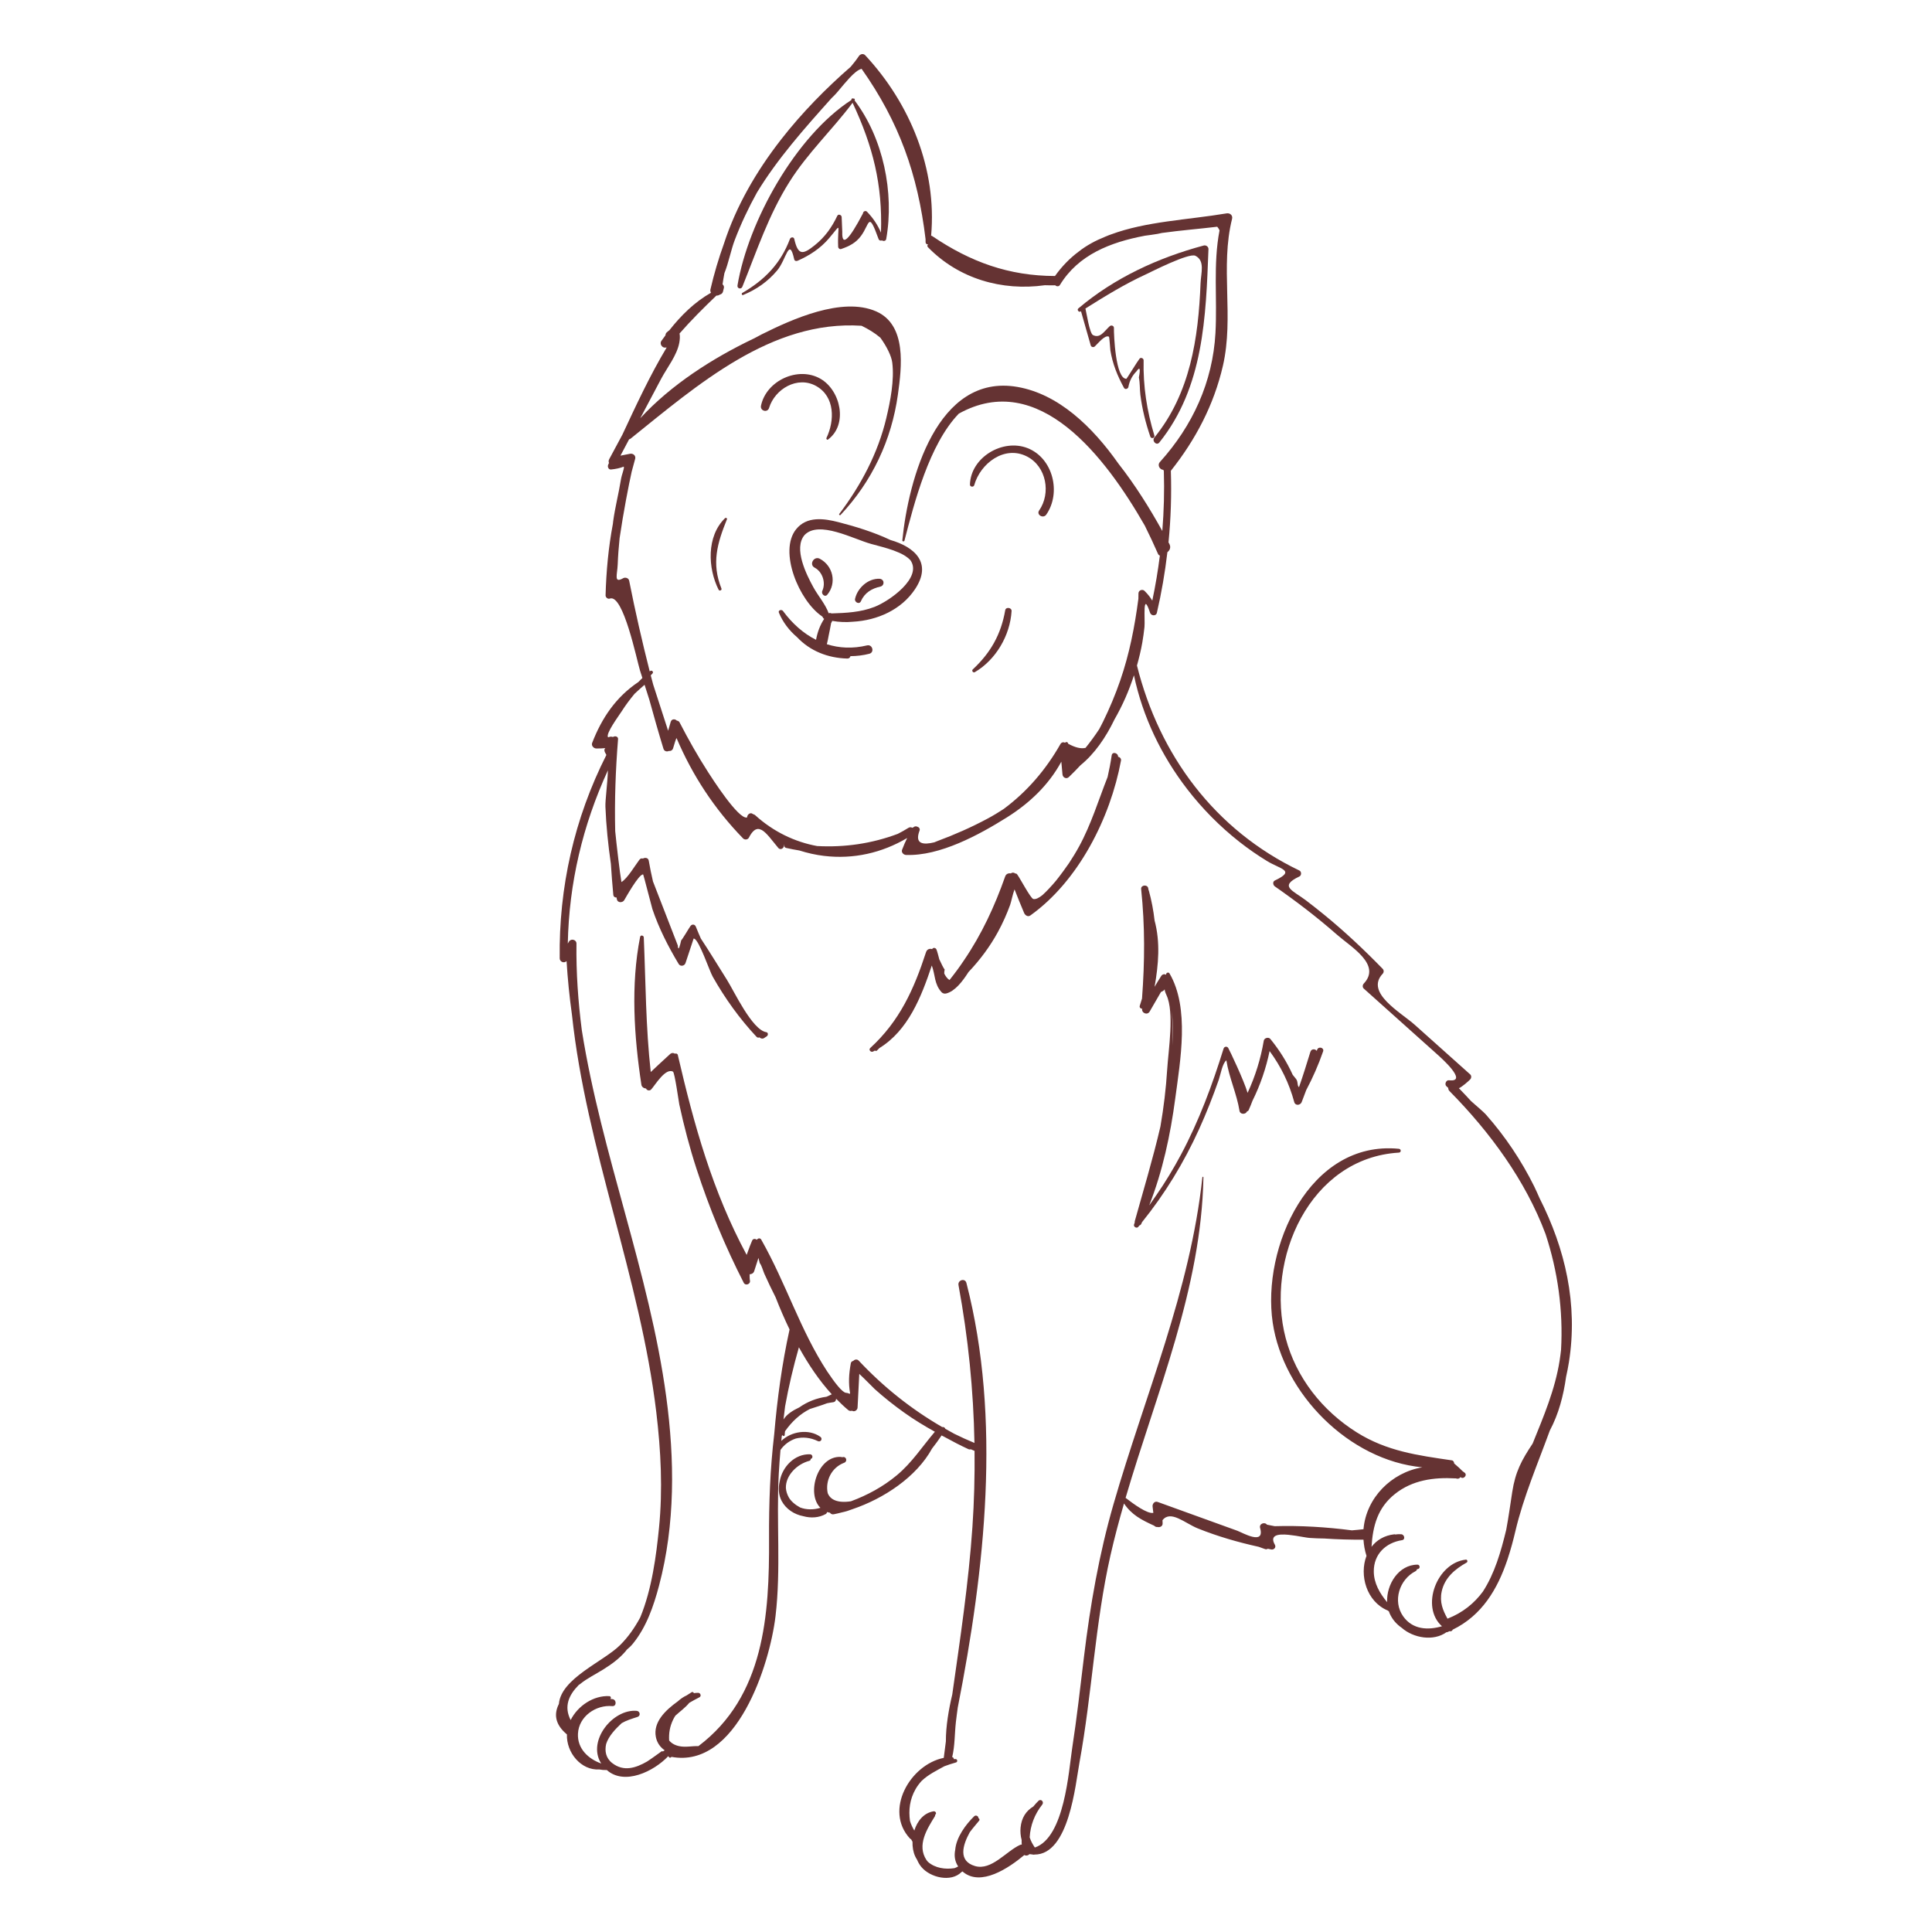 <?xml version="1.0" encoding="utf-8"?>
<!-- Generator: Adobe Illustrator 16.0.3, SVG Export Plug-In . SVG Version: 6.00 Build 0)  -->
<!DOCTYPE svg PUBLIC "-//W3C//DTD SVG 1.1//EN" "http://www.w3.org/Graphics/SVG/1.1/DTD/svg11.dtd">
<svg version="1.1" id="Capa_1" xmlns="http://www.w3.org/2000/svg" xmlns:xlink="http://www.w3.org/1999/xlink" x="0px" y="0px"
	 width="566.93px" height="566.93px" viewBox="0 0 566.93 566.93" enable-background="new 0 0 566.93 566.93" xml:space="preserve">
<g>
	<path fill="#653333" d="M261.302,158.463c-4.869-2.311-10.318-3.975-15.206-5.23c-4.3-1.106-9.355-1.833-12.49,2.08
		c-5.194,6.48,0.866,20.99,7.617,25.553c0.069,0.078,0.133,0.145,0.202,0.222c0.057,0.213,0.189,0.398,0.424,0.509
		c-1.223,1.855-1.984,3.95-2.387,6.15c-3.72-1.866-7-4.782-9.703-8.463c-0.396-0.54-1.505-0.24-1.196,0.504
		c1.188,2.851,3.058,5.255,5.338,7.196c3.788,4.029,9.011,6.112,14.738,6.263c0.527,0.014,0.824-0.313,0.918-0.703
		c1.879-0.013,3.748-0.237,5.545-0.703c1.585-0.411,0.916-2.831-0.676-2.45c-4.213,1.006-8.172,0.801-11.792-0.35
		c0.243-0.873,0.377-1.791,0.559-2.664c0.244-1.169,0.486-2.338,0.687-3.516c0.112-0.223,0.227-0.446,0.343-0.669
		c1.969,0.362,4.028,0.444,6.102,0.247c7.116-0.396,14.177-3.502,18.206-9.583C273.69,165.071,268.244,160.458,261.302,158.463z
		 M256.585,178.1c-4.121,1.588-8.287,1.765-12.582,1.903c-0.258-0.136-0.552-0.179-0.828-0.049
		c-1.023-2.774-3.085-5.044-4.529-7.686c-1.929-3.526-5.918-11.366-2.543-15.283c4.18-4.355,14.322,1.19,19.501,2.619
		c2.028,0.559,4.413,1.135,6.572,1.91c0.574,0.24,1.15,0.472,1.729,0.698c1.306,0.591,2.431,1.294,3.233,2.152
		C270.786,169.481,261,176.398,256.585,178.1z"/>
	<path fill="#653333" d="M240.568,163.963c-1.718-0.909-3.248,1.705-1.524,2.607c2.308,1.206,3.364,4.423,2.258,6.813
		c-0.407,0.88,0.734,2.005,1.462,1.128C245.578,171.123,244.494,166.04,240.568,163.963z"/>
	<path fill="#653333" d="M259.223,170.684c-0.134-0.506-0.607-0.829-1.114-0.849c-3.409-0.137-6.503,2.726-7.203,5.904
		c-0.212,0.969,1.252,1.731,1.701,0.718c1.138-2.57,3.187-3.757,5.808-4.352c0.369-0.083,0.731-0.433,0.808-0.808
		C259.268,171.08,259.281,170.901,259.223,170.684z"/>
	<path fill="#653333" d="M250.742,29.431c0.02-0.027,0.042-0.054,0.063-0.082c0.176-0.241-0.164-0.548-0.401-0.4
		c-0.006,0.003-0.013,0.008-0.019,0.013c-0.25-0.274-0.617,0.057-0.545,0.373c-16.351,10.569-30.278,35.641-33.428,54.403
		c-0.16,0.949,1.073,1.279,1.431,0.394c4.252-10.547,7.658-20.952,13.764-30.681c5.375-8.565,12.603-15.322,18.578-23.289
		c6.004,12.834,8.795,24.002,8.334,38.094c-0.999-2.293-2.275-4.225-4.1-6.126c-0.432-0.45-1.162-0.091-1.186,0.491
		c-4.204,7.996-6.228,9.805-6.074,5.428c-0.06-1.452-0.119-2.905-0.18-4.356c-0.025-0.634-0.974-1.006-1.287-0.35
		c-1.629,3.428-3.624,6.22-6.619,8.627c-3.506,2.816-4.895,3.019-5.999-1.843c-0.157-0.689-1.063-0.564-1.275,0
		c-2.722,7.223-7.407,12.012-13.988,15.844c-0.308,0.179-0.099,0.74,0.25,0.595c3.947-1.636,7.193-3.894,9.972-7.177
		c2.759-3.259,3.5-10.092,5.028-3.269c0.104,0.462,0.612,0.563,0.984,0.399c3.565-1.576,6.669-3.602,9.221-6.587
		c4-4.68,2.415-4.196,2.686,2.476c0.017,0.422,0.431,0.82,0.875,0.666c2.371-0.818,4.315-1.78,5.85-3.875
		c2.617-3.569,2.082-7.455,5.133,0.943c0.168,0.461,0.648,0.547,0.995,0.396c0.427,0.291,1.14,0.211,1.249-0.403
		C262.464,56.525,259.183,40.523,250.742,29.431z"/>
	<path fill="#653333" d="M353.217,72.046c-13.338,3.57-26.207,9.487-36.79,18.461c-0.491,0.417,0.146,1.229,0.687,0.889
		c0.031-0.02,0.064-0.041,0.097-0.061c0.948,3.33,1.897,6.663,2.847,9.993c0.154,0.542,0.813,0.686,1.213,0.32
		c0.941-0.858,2.945-3.479,4.134-2.85c0.166,0.087,0.343,3.513,0.426,4.021c0.652,3.978,2.067,7.454,3.985,10.98
		c0.313,0.574,1.086,0.365,1.287-0.168c0.332-1.853,1.127-3.406,2.386-4.661c0.984-1.434,1.22-0.838,0.704,1.784
		c0.336,1.57,0.24,3.528,0.438,5.093c0.529,4.209,1.549,8.271,2.917,12.28c0.255,0.746,1.427,0.439,1.192-0.329
		c-2.209-7.256-3.324-14.464-3.156-22.065c0.012-0.567-0.797-0.968-1.188-0.493c-0.53,0.641-3.771,5.915-3.856,5.917
		c-3.21,0.058-3.693-12.811-3.671-14.931c0.007-0.647-0.778-0.916-1.229-0.508c-1.661,1.511-2.798,3.669-4.923,2.604
		c-0.999-0.5-1.92-6.681-2.209-7.795c5.782-3.622,11.553-7.185,17.775-10.035c1.275-0.584,12.584-6.389,14.491-5.439
		c2.894,1.442,1.636,5.088,1.522,8.001c-0.635,16.193-3.025,32.383-13.553,45.335c-0.83,1.02,0.627,2.484,1.454,1.455
		c13.03-16.23,13.657-36.821,14.419-56.733C354.643,72.385,353.888,71.866,353.217,72.046z"/>
	<path fill="#653333" d="M240.773,111.152c-6.563-3.79-15.931,0.529-17.463,7.889c-0.322,1.543,1.905,2.18,2.371,0.655
		c1.698-5.552,8.335-9.51,13.843-6.404c5.53,3.119,5.416,10.184,2.998,15.216c-0.13,0.271,0.164,0.685,0.463,0.463
		C248.905,124.557,246.678,114.561,240.773,111.152z"/>
	<path fill="#653333" d="M301.521,131.495c-7.29-2.855-16.66,2.697-16.898,10.684c-0.021,0.732,1.071,0.866,1.266,0.171
		c1.77-6.328,8.847-11.803,15.482-8.393c5.715,2.938,7.072,10.775,3.561,15.832c-0.891,1.282,1.207,2.493,2.09,1.222
		C311.463,144.617,309.029,134.435,301.521,131.495z"/>
	<path fill="#653333" d="M328.094,222.074c0.05-1.147-1.703-1.617-1.877-0.415c-0.309,2.14-0.725,4.253-1.201,6.349
		c-2.695,6.819-4.805,13.861-8.363,20.379c-0.919,1.683-1.924,3.319-2.98,4.92c-0.883,1.263-2.256,3.203-3.761,5.083
		c-0.69,0.823-1.394,1.637-2.142,2.413c-0.437,0.451-1.103,1.174-1.877,1.858c-1.023,0.825-1.959,1.301-2.676,1.144
		c-0.798-0.175-3.964-6.23-4.754-7.242c-0.148-0.19-0.369-0.261-0.592-0.245c-0.346-0.352-0.906-0.308-1.267-0.018
		c-0.638-0.13-1.37,0.108-1.647,0.896c-3.051,8.681-6.872,16.931-12.053,24.551c-1.335,2.011-2.769,3.95-4.282,5.833
		c-0.61-0.368-1.113-1.042-1.537-1.884c-0.013-0.374,0.016-0.766,0.117-1.192c-0.373-0.434-0.972-1.732-1.567-2.983
		c-0.309-1.15-0.568-2.201-0.828-2.874c-0.219-0.571-0.996-0.674-1.283-0.135c-0.704-0.239-1.504,0.019-1.787,0.888
		c-3.571,10.96-7.752,20.215-16.359,28.119c-0.587,0.539,0.158,1.374,0.812,1.053c0.196-0.097,0.373-0.211,0.563-0.311
		c0.132,0.146,0.361,0.207,0.554,0.031c0.271-0.245,0.506-0.516,0.771-0.765c8.387-5.15,12.264-14.951,15.325-24.131
		c0.012-0.017,0.024-0.036,0.037-0.053c1.048,2.874,0.672,5.415,2.863,7.823c0.337,0.37,0.896,0.484,1.367,0.361
		c2.531-0.657,4.732-3.465,6.521-6.277c3.367-3.55,6.301-7.463,8.677-11.832c1.378-2.533,2.567-5.189,3.552-7.901
		c0.291-0.802,0.751-3.131,1.286-4.538c0.896,2.319,1.841,4.618,2.81,6.918c0.279,0.664,1.098,1.265,1.827,0.742
		c14.13-10.088,23.47-28.592,26.609-45.467C329.055,222.609,328.574,222.119,328.094,222.074z"/>
	<path fill="#653333" d="M451.764,351.578c-0.508-1.135-0.994-2.279-1.545-3.394c-3.766-7.624-8.561-14.772-14.199-21.139
		c-0.598-0.673-2.498-2.312-4.334-3.92c-1.178-1.29-2.375-2.555-3.588-3.798c0.877-0.338,2.879-2.107,3.32-2.581
		c0.365-0.394,0.43-1.083,0-1.468c-5.416-4.844-10.832-9.688-16.246-14.534c-4.094-3.66-14.685-9.442-9.438-15.004
		c0.383-0.405,0.396-1.042,0-1.45c-5.423-5.565-11.064-10.882-17.084-15.8c-1.785-1.457-3.595-2.886-5.427-4.282
		c-3.845-2.926-8.05-4.108-1.931-7.013c0.664-0.315,0.66-1.433,0-1.749c-24.816-11.886-41.076-33.823-47.662-60.151
		c0.631-2.237,1.178-4.496,1.576-6.785c0.26-1.489,0.461-2.985,0.627-4.488c0.228-2.083-0.656-11.114,1.649-4.202
		c0.307,0.917,1.752,1.049,1.995,0c1.371-5.912,2.384-11.836,3.082-17.789c0.693-0.51,1.108-1.414,0.593-2.388
		c-0.086-0.162-0.178-0.328-0.265-0.491c0.687-6.945,0.914-13.935,0.688-21c7.274-9.143,12.645-19.377,15.28-30.823
		c3.298-14.325-0.848-28.99,2.688-43.124c0.256-1.026-0.632-1.752-1.593-1.592c-11.377,1.911-23.613,2.325-34.016,6.206
		c-0.16,0.056-0.32,0.112-0.479,0.17c-0.383,0.148-0.759,0.309-1.137,0.466c-2.858,1.148-5.508,2.57-7.804,4.388
		c-2.563,1.912-4.886,4.274-6.935,7.147c-13.541-0.023-24.816-4.125-35.981-11.685c-0.12-0.082-0.245-0.12-0.367-0.148
		c1.735-19.509-6.126-38.754-19.346-52.945c-0.544-0.585-1.441-0.366-1.846,0.237c-0.743,1.108-1.563,2.143-2.413,3.153
		c-7.283,6.334-14.252,13.435-20.324,21.201c-0.083,0.106-0.165,0.213-0.248,0.32c-7.154,9.209-13.018,19.342-16.579,30.257
		c-1.596,4.426-2.937,8.954-4.011,13.573c-0.073,0.314,0.012,0.652,0.162,0.954c-4.805,2.728-8.79,6.659-12.204,10.999
		c-0.222,0.152-0.465,0.349-0.788,0.642c-0.208,0.189-0.359,0.536-0.36,0.851c-0.413,0.555-0.824,1.11-1.22,1.672
		c-0.544,0.775,0.177,1.997,1.108,1.93c0.17-0.013,0.316-0.023,0.466-0.033c-4.89,8.152-8.949,16.905-12.996,25.583
		c-1.304,2.402-2.603,4.806-3.878,7.216c-0.202,0.382-0.191,0.766-0.047,1.084c-0.076,0.157-0.15,0.317-0.227,0.475
		c-0.284,0.585,0.043,1.518,0.827,1.44c1.437-0.142,2.586-0.395,3.745-0.847c0.163,0.738-0.581,2.125-0.865,3.895
		c-0.653,4.066-1.702,8.048-2.258,12.145c-0.035,0.261-0.055,0.522-0.089,0.784c-1.297,6.877-1.947,13.876-2.141,20.949
		c-0.016,0.602,0.652,1.178,1.253,0.955c3.944-1.463,7.919,18.117,8.846,21.088c0.23,0.739,0.473,1.473,0.705,2.21
		c-0.412,0.386-0.796,0.793-1.19,1.192c-6.512,4.362-10.696,10.469-13.559,17.881c-0.307,0.792,0.47,1.616,1.232,1.62
		c4.82,0.015,1.23-0.781,2.806,1.614c0.054,0.08,0.093,0.191,0.139,0.291c-9.414,18.605-13.97,38.834-13.692,59.676
		c0.015,1.067,1.328,1.514,2.013,0.81c0.326,5.284,0.852,10.528,1.58,15.731c4.208,39.534,20.03,77.064,24.754,116.675
		c1.346,11.279,1.918,22.612,0.788,33.941c-0.783,7.831-2.044,17.886-5.509,26.252c-1.623,3.011-3.546,5.774-5.915,8.119
		c-4.926,4.878-17.308,9.734-17.952,17.253c-1.461,2.907-1.224,5.956,2.359,8.948c-0.191,5.303,4.111,10.614,9.524,10.284
		c0.708,0.142,1.436,0.2,2.176,0.167c5.15,4.586,13.755,0.454,18.04-4.072c0.079,0.104,0.143,0.218,0.229,0.317
		c0.222,0.258,0.555,0.127,0.698-0.114c0.003,0,0.004,0.002,0.007,0.004c19.112,3.546,28.841-27.03,30.539-41.313
		c1.634-13.758,0.197-27.96,0.956-41.81c0.128-2.317,0.301-4.626,0.495-6.933c1.077-1.575,2.699-2.751,4.489-3.349
		c2.057-0.521,4.29-0.31,6.48,0.752c0.853,0.413,1.503-0.717,0.738-1.262c-3.4-2.419-8.526-1.633-11.465,1.209
		c0.052-0.505,0.104-1.009,0.157-1.514c0.012-0.015,0.033-0.015,0.044-0.032c0.044-0.071,0.095-0.133,0.14-0.205
		c0.009,0.025,0.015,0.051,0.024,0.079c0.123,0.331,0.637,0.298,0.64-0.087c0.003-0.394,0.048-0.751,0.099-1.102
		c2.008-2.844,4.402-5.049,7.282-6.511c1.673-0.56,3.423-1.059,5.036-1.683c0.59-0.116,1.179-0.23,1.801-0.3
		c0.571-0.063,0.859-0.533,0.851-0.976c0.013-0.008,0.027-0.015,0.04-0.021c1.129,1.15,2.287,2.265,3.507,3.285
		c0.371,0.312,0.788,0.332,1.136,0.199c0.648,0.459,1.583-0.134,1.623-0.905l0.504-9.897c1.288,1.172,4.31,4.263,4.562,4.487
		c2.729,2.446,5.606,4.726,8.589,6.854c2.909,2.078,5.936,3.92,9.029,5.637c-3.705,4.35-6.717,9.077-11.198,12.794
		c-4.033,3.348-8.585,5.811-13.433,7.609c-4.039,0.613-6.126-0.547-6.821-2.423c-0.737-3.586,1.109-7.484,4.853-8.885
		c1.023-0.382,0.637-1.904-0.457-1.657c-0.062,0.015-0.119,0.04-0.181,0.055c-0.08-0.042-0.156-0.093-0.264-0.102
		c-6.849-0.509-10.348,10.729-6.084,14.928c-1.946,0.604-4.107,0.611-5.965-0.102c-1.438-0.778-2.698-1.858-3.312-2.956
		c-0.518-0.926-0.786-1.85-0.857-2.751c-0.104-3.729,3.309-7.053,6.894-7.981c0.305-0.078,0.41-0.319,0.372-0.55
		c0.01-0.002,0.02-0.006,0.029-0.008c0.773-0.195,0.58-1.326-0.184-1.355c-4.516-0.174-8.192,3.666-8.926,7.947
		c-0.467,1.96-0.348,4.021,0.581,5.758c1.293,2.414,3.738,3.965,6.343,4.455c2.188,0.613,4.555,0.492,6.589-0.635
		c0.193-0.105,0.338-0.342,0.37-0.575c0.261,0.087,0.565,0.123,0.855,0.178c0.215,0.341,0.609,0.571,1.123,0.47
		c0.798-0.156,1.611-0.347,2.432-0.563c1.004-0.207,2.043-0.526,3.097-0.943c9.117-3.087,18.711-9.386,23.313-17.775
		c0.984-1.236,1.91-2.528,2.803-3.852c0.311,0.16,0.617,0.325,0.929,0.483c2.253,1.243,4.545,2.437,6.913,3.531
		c0.271,0.127,0.528,0.123,0.764,0.06c0.355,0.152,0.709,0.311,1.066,0.461c0.074,7.415-0.111,14.857-0.627,22.361
		c-1.134,16.483-3.592,32.783-5.911,49.11c-1.036,4.387-1.888,9.267-1.876,13.764c-0.21,1.616-0.422,3.229-0.621,4.845
		c-9.907,1.998-17.551,15.407-9.941,23.639c0.111,0.12,0.235,0.202,0.366,0.258c0.136,0.238,0.25,0.486,0.403,0.719
		c-0.038,1.533,0.209,3.027,0.776,4.256c0.164,0.355,0.358,0.695,0.567,1.025c0.316,0.755,0.724,1.47,1.252,2.11
		c2.594,3.138,8.721,4.599,11.779,1.499c0.104-0.062,0.211-0.11,0.313-0.178c0.054,0.047,0.09,0.096,0.145,0.142
		c5.228,4.35,13.368-1.093,17.988-4.964c0.459,0.291,1.118,0.171,1.504-0.265c0.305,0.06,0.598,0.091,0.889,0.114
		c0.197,0.074,0.405,0.076,0.604,0.019c10.108,0.038,11.998-20.568,13.178-27.002c3.694-20.163,4.563-40.75,9.094-60.786
		c1.157-5.112,2.516-10.183,3.971-15.231c2.291,3.368,5.1,4.798,8.832,6.508c0.071,0.055,0.141,0.114,0.212,0.169
		c0.241,0.192,0.503,0.248,0.745,0.214c0.727,0.192,1.582-0.18,1.547-1.06c-0.016-0.357-0.027-0.657-0.037-0.928
		c2.409-3.076,6.578,0.895,10.383,2.421c5.799,2.328,11.768,4.049,17.852,5.39l1.876,0.674c0.292,0.104,0.567,0.032,0.81-0.104
		c0.336,0.068,0.668,0.15,1.004,0.214c0.785,0.15,1.488-0.63,1.061-1.381c-1.635-2.869,0.918-3.214,3.947-2.931
		c0.697,0.1,1.406,0.182,2.109,0.271c1.698,0.265,3.283,0.59,4.113,0.649c1.434,0.105,2.867,0.152,4.296,0.167
		c3.913,0.265,7.798,0.377,11.525,0.341c0.104,1.556,0.374,3.142,0.886,4.757c-2.17,5.669,0.014,13.424,6.201,16.019
		c0.007,0.004,0.012,0,0.02,0.002c0.121,0.1,0.245,0.194,0.367,0.29c0.069,0.203,0.134,0.41,0.222,0.606
		c0.804,1.806,2.056,3.168,3.522,4.19c3.479,3.06,9.371,4.007,13.102,1.31c0.115,0.004,0.236-0.009,0.363-0.062
		c0.191-0.08,0.361-0.176,0.549-0.258c0.424,0.142,0.83-0.081,0.957-0.446c8.549-4.159,13.109-11.832,16.018-20.446
		c0.057-0.162,0.109-0.327,0.162-0.49c0.855-2.597,1.574-5.267,2.205-7.95c2.371-10.092,6.549-19.761,10.111-29.546
		c2.6-4.863,4.002-10.268,4.768-15.754c0.311-1.406,0.598-2.816,0.824-4.237C463.113,382.697,459.268,366.368,451.764,351.578z
		 M184.622,170.39c-0.153-0.778-1.13-1.075-1.76-0.717c-2.853,1.619-1.707-1.071-1.599-4.085c0.092-2.575,0.301-5.133,0.558-7.691
		c1.095-7.489,2.708-15.778,3.54-19.475c0.329-1.258,0.659-2.517,1.021-3.774c0.272-0.943-0.614-1.664-1.492-1.493
		c-0.941,0.184-1.882,0.368-2.823,0.551c0.85-1.602,1.697-3.204,2.547-4.807c0.145-0.022,0.285-0.066,0.407-0.165
		c19.64-15.771,41.328-34.865,67.795-33.143c1.96,0.95,3.801,2.056,5.514,3.493c1.86,2.572,3.256,5.379,3.496,7.317
		c0.645,5.214-0.558,11.263-1.743,16.271c-2.442,10.316-7.453,19.739-13.815,28.15c-0.166,0.218,0.193,0.487,0.378,0.292
		c9.245-9.833,14.981-21.958,16.839-35.346c1.106-7.969,2.691-20.425-6.407-24.403c-9.987-4.367-24.738,2.35-33.534,6.732
		c-0.747,0.374-1.473,0.784-2.209,1.174c-0.158,0.076-0.32,0.15-0.478,0.226c-11.863,5.706-23.897,13.379-32.977,23.234
		c2.052-3.87,4.107-7.738,6.151-11.611c1.675-3.171,4.677-6.883,5.323-10.653c0-0.001,0.001-0.002,0.001-0.003
		c0.148-0.871,0.212-1.742,0.059-2.613c3.407-3.898,7.063-7.531,10.804-11.114c0.328,0.023,0.674-0.058,0.952-0.263
		c0.454-0.111,0.859-0.389,0.978-0.878c0.091-0.372,0.182-0.746,0.271-1.118c0.097-0.399-0.096-0.791-0.392-1.04
		c0.171-1.092,0.325-2.196,0.542-3.256c1.243-3.089,1.935-6.854,3.045-9.762c1.831-4.795,4.025-9.439,6.512-13.927
		c6.036-9.941,13.897-18.768,21.914-27.726c0.166-0.157,0.325-0.318,0.493-0.474c0.808-0.755,1.926-2.163,3.139-3.6
		c0.533-0.6,1.064-1.2,1.595-1.803c1.242-1.326,2.495-2.432,3.565-2.698c10.983,15.582,16.474,30.88,18.77,50.006
		c-0.002,0.275,0.009,0.547,0.007,0.822c-0.007,0.51,0.373,0.726,0.748,0.688c-0.244,0.184-0.35,0.526-0.059,0.827
		c8.997,9.258,21.709,12.929,34.309,11.161c1.018,0.021,2.033,0.05,3.049,0.018c0.339,0.362,1.053,0.428,1.365-0.084
		c5.416-8.892,14.824-12.55,24.945-14.461c1.271-0.168,2.525-0.339,3.736-0.542c0.279-0.048,0.706-0.142,1.222-0.265
		c5.54-0.772,11.124-1.209,16.259-1.83c0.295,0.34,0.528,0.691,0.681,1.057c-1.917,9.996-0.632,19.947-1.198,30.133
		c-0.801,14.365-6.688,27.203-16.28,37.831c-0.89,0.984-0.009,2.292,0.991,2.321c0.032,0.13,0.076,0.254,0.143,0.369
		c0.184,5.906,0.019,11.755-0.447,17.572c-3.654-6.592-7.926-13.461-12.857-19.735c-7.748-11.019-17.697-20.455-29.645-22.537
		c-23.615-4.117-32.021,27.22-33.789,45.012c-0.036,0.363,0.537,0.427,0.625,0.084c2.867-10.995,7.216-28.201,15.943-37.256
		c23.444-13.036,43.003,12.664,54.583,32.856c1.4,2.81,2.697,5.599,3.878,8.294c0.116,0.267,0.316,0.417,0.542,0.503
		c-0.557,4.415-1.288,8.816-2.222,13.213c-0.586-0.984-1.298-1.88-2.268-2.852c-0.638-0.638-1.804-0.17-1.793,0.743
		c0.005,0.523-0.015,1.042-0.021,1.564c-1.078,8.209-2.623,16.143-5.328,23.987c-1.425,4.13-3.107,8.149-5.033,12.073
		c-0.361,0.752-0.766,1.481-1.148,2.221c-1.237,1.875-2.57,3.701-4,5.47c-1.32,0.324-3.02-0.079-5.102-1.217
		c-0.05-0.539-0.638-0.62-0.9-0.285c-0.459-0.235-1.039-0.179-1.366,0.398c-4.273,7.514-9.783,13.953-16.663,19.046
		c-1.498,0.978-3.039,1.922-4.67,2.796c-4.716,2.531-9.697,4.734-14.713,6.59c-0.293,0.109-0.623,0.248-0.967,0.393
		c-3.144,0.762-5.858,0.597-4.327-3.43c0.222-0.583-0.173-1.022-0.669-1.168c-0.352-0.163-0.807-0.129-1.104,0.172
		c-0.122,0.05-0.243,0.101-0.365,0.157c-0.314-0.19-0.708-0.239-1.124,0.023c-1.021,0.644-2.065,1.221-3.122,1.76
		c-7.69,2.877-15.568,4.005-23.671,3.575c-6.568-1.207-12.863-4.22-18.203-9.077c-0.163-0.148-0.376-0.23-0.601-0.278
		c-0.038-0.029-0.072-0.06-0.11-0.088c-0.708-0.53-1.574,0.204-1.622,0.93c-0.002,0.045-0.011,0.075-0.014,0.12
		c-2.473,0.776-10.47-11.797-11.435-13.291c-3.051-4.728-5.789-9.608-8.378-14.604c-0.176-0.34-0.478-0.47-0.795-0.512
		c-0.543-0.569-1.546-0.542-1.809,0.37c-0.25,0.866-0.501,1.731-0.753,2.596c-1.479-4.507-2.939-9.019-4.381-13.537
		c-0.237-0.903-0.485-1.803-0.718-2.707c0.169-0.185,0.336-0.371,0.506-0.555c0.439-0.478-0.212-1.094-0.7-0.7
		c-0.037,0.031-0.07,0.063-0.107,0.094C188.417,188.212,186.391,179.339,184.622,170.39z M242.503,409.869
		c-2.835,0.37-5.593,1.457-7.958,3.119c-1.996,0.942-3.718,2.065-4.634,3.546c0.143-1.29,0.317-2.578,0.47-3.867
		c1.045-5.825,2.419-11.594,4.049-17.314c2.783,5.025,5.948,9.744,9.647,13.787C243.602,409.39,243.07,409.63,242.503,409.869z
		 M458.078,396.104c-0.115,1.043-0.25,2.087-0.416,3.138c-1.346,8.555-4.711,16.418-7.918,24.355
		c-3.24,4.887-5.063,8.229-5.992,14.234c-0.555,3.577-1.063,7.343-1.762,11.072c-1.572,6.495-3.404,12.817-6.852,18.142
		c-2.492,3.372-5.813,6.152-10.385,7.945c-1.344-2.438-2.369-4.835-1.701-7.973c0.861-4.037,3.904-6.578,7.326-8.496
		c0.377-0.209,0.236-0.911-0.234-0.86c-8.521,0.943-13.412,13.852-7.01,19.55c-4.105,1.213-8.613,0.995-11.381-2.907
		c-3.178-4.482-1.098-10.843,3.611-13.242c0.264-0.134,0.381-0.339,0.406-0.555c0.117-0.033,0.23-0.076,0.35-0.104
		c0.713-0.169,0.549-1.265-0.172-1.267c-5.514-0.002-9.139,5.796-8.906,11.008c-2.15-2.584-3.895-5.551-3.914-9.01
		c-0.029-5.089,3.525-8.446,8.297-9.187c1.041-0.161,0.693-1.664-0.234-1.733c-0.609-0.047-1.203-0.013-1.779,0.073
		c-0.072-0.025-0.133-0.073-0.225-0.063c-3.006,0.334-5.228,1.729-6.723,3.673c0.38-6.116,1.773-11.462,6.902-15.527
		c5.115-4.058,11.365-4.91,17.705-4.551c0.037,0.003,0.063-0.013,0.1-0.013c0.051,0.018,0.102,0.025,0.152,0.043
		c0.574,0.192,1.014-0.036,1.26-0.417c0.797,0.86,2.262-0.643,1.07-1.378c-0.605-0.375-1.088-1.005-1.631-1.462
		c-0.447-0.374-0.877-0.767-1.311-1.158c-0.014-0.427-0.244-0.846-0.697-0.911c-10.027-1.466-19.08-2.673-27.902-8.217
		c-10.08-6.334-17.791-16.052-20.838-27.639c-6.068-23.082,7.024-52.88,33.217-54.44c0.727-0.044,0.711-1.049,0-1.121
		c-26.252-2.588-40.285,29.02-37.025,51.007c3.089,20.833,22.379,40.438,43.893,42.457c-9.08,1.537-16.453,8.941-17.255,18.164
		c-1.141,0.136-2.274,0.245-3.404,0.336c-7.388-0.966-15.27-1.448-22.649-1.222c-0.756-0.144-1.512-0.279-2.271-0.444
		c-0.656-0.896-2.369-0.296-2.01,0.973c1.49,5.273-5.285,1.317-6.699,0.806c-2.436-0.882-4.871-1.762-7.307-2.643
		c-5.359-1.939-10.717-3.88-16.077-5.814c-0.917-0.332-1.619,0.646-1.458,1.458l0.209,1.753c-1.73,0.379-5.783-2.577-8.141-4.404
		c9.109-31.083,22.215-61.282,22.842-94.067c0.005-0.205-0.29-0.194-0.311,0c-3.555,33.369-16.863,63.972-26.077,95.92
		c-4.254,14.748-6.83,29.62-8.673,44.831c-1.087,8.967-2.089,17.934-3.467,26.865c-0.998,6.474-2.206,26.118-10.945,29.06
		c-0.658-0.965-1.193-1.933-1.512-2.992c0.187-3.47,1.443-6.783,3.685-9.605c0.612-0.77-0.354-1.813-1.104-1.104
		c-0.544,0.516-1.03,1.067-1.486,1.639c-2.215,1.351-3.483,3.363-3.767,6.19c-0.117,1.178-0.016,2.461,0.314,3.673
		c-0.003,0.45-0.005,0.9,0.029,1.354c-0.156-0.016-0.317-0.002-0.486,0.073c-4.064,1.829-8.397,7.627-13.228,6.208
		c-5.013-1.472-3.628-6.106-1.542-9.914c0.881-1.201,1.885-2.326,2.776-3.43c0.201-0.249,0.03-0.664-0.239-0.699
		c0.08-0.571-0.737-1.045-1.222-0.578c-2.475,2.392-5.282,6.189-5.581,9.859c-0.342,1.677-0.156,3.355,0.868,4.883
		c-0.343,0.194-0.696,0.351-1.058,0.492c-2.777,0.436-5.701-0.015-7.773-1.808c-0.159-0.192-0.334-0.355-0.477-0.573
		c-2.877-4.357,0.177-9.115,2.475-12.84c0.085-0.136,0.092-0.273,0.061-0.4c0.032-0.031,0.064-0.063,0.096-0.095
		c0.44-0.432-0.027-1.045-0.558-0.958c-2.876,0.478-4.768,2.854-5.636,5.646c-0.548-0.907-0.98-1.844-1.265-2.806
		c-0.459-3.168-0.096-6.369,1.671-9.422c0.524-0.905,1.13-1.675,1.775-2.379c1.973-1.852,4.299-2.968,6.633-4.262
		c1.099-0.419,2.242-0.78,3.418-1.117c0.551-0.156,0.439-0.989-0.137-0.995c-0.17-0.003-0.334,0.013-0.5,0.021
		c0.003-0.289-0.16-0.541-0.483-0.601c0.81-3.309,0.702-6.867,1.083-10.254c0.16-1.426,0.357-2.847,0.549-4.27
		c8.006-40.625,12.834-84.734,2.541-124.605c-0.393-1.52-2.6-0.864-2.322,0.641c2.851,15.456,4.396,30.819,4.68,46.305
		c-2.008-0.833-3.981-1.729-5.92-2.688c-0.89-0.472-1.758-0.971-2.63-1.465c-0.097-0.364-0.524-0.603-0.903-0.501
		c-9.071-5.252-17.225-11.735-24.512-19.499c-0.482-0.512-1.191-0.365-1.59,0.08c-0.344,0.07-0.648,0.294-0.719,0.671
		c-0.581,3.114-0.727,5.909-0.224,8.768c-0.035,0.078-0.096,0.188-0.124,0.259c-0.201-0.15-0.532-0.277-1.073-0.332
		c-1.119-0.112-3.343-3.026-5.53-6.297c-7.908-12.092-11.965-25.63-19.351-38.674c-0.303-0.537-1.038-0.387-1.266,0.063
		c-0.438-0.336-1.111-0.387-1.389,0.22c-0.234,0.51-0.976,2.366-1.611,4.219c-10.021-18.632-15.41-38.022-20.203-58.65
		c-0.096-0.419-0.521-0.516-0.863-0.402c-0.399-0.26-0.944-0.294-1.423,0.138c-1.913,1.722-3.781,3.489-5.657,5.248
		c-1.473-13.195-1.478-26.227-2.044-39.505c-0.025-0.59-0.952-0.78-1.076-0.146c-2.787,14.109-1.779,29.235,0.373,43.369
		c0.105,0.688,0.718,1.07,1.364,1.132c0.222,0.575,1.064,0.742,1.485,0.294c1.146-1.227,4.192-6.447,6.422-5.25
		c0.512,0.272,1.697,8.896,1.855,9.629c1.385,6.387,3.044,12.722,5.067,18.938c3.739,11.494,8.347,22.653,13.855,33.409
		c0.452,0.88,1.852,0.455,1.836-0.497c-0.123-0.687-0.142-1.361-0.112-2.025c0.567,0,1.137-0.309,1.331-0.92
		c0.413-1.294,0.83-2.588,1.246-3.882c0.125,0.421,0.25,0.901,0.382,1.512c0.568,0.698,0.982,2.312,1.348,3.134
		c1.042,2.343,2.158,4.649,3.312,6.938c1.237,3.171,2.599,6.33,4.088,9.419c-2.221,10.066-3.621,20.399-4.508,30.772
		c-1.188,10.043-1.565,20.194-1.512,30.618c0.114,22.374-1.37,46.252-20.721,60.87c-1.888-0.062-3.749,0.414-5.649,0.011
		c-1.387-0.294-2.327-0.907-2.946-1.675c-0.118-2.063,0.168-4.083,1.21-6.19c0.192-0.39,0.401-0.74,0.618-1.079
		c1.354-1.232,2.942-2.363,4.086-3.771c0.931-0.561,1.925-1.076,2.978-1.624c0.639-0.332,0.314-1.296-0.354-1.309
		c-0.438-0.009-0.863,0.04-1.285,0.104c-0.08-0.267-0.38-0.454-0.654-0.281c-0.456,0.292-0.956,0.606-1.474,0.941
		c-0.927,0.425-1.789,1.013-2.574,1.733c-3.666,2.624-7.296,6.125-6.449,10.462c0.336,1.728,1.304,3.013,2.596,3.916
		c-0.175,0.107-0.351,0.211-0.531,0.325c-0.121-0.078-0.263-0.112-0.431,0.004c-1.125,0.778-2.606,1.918-4.232,2.967
		c-3.296,1.893-6.845,3.06-10.22,0.436c-1.881-1.461-2.235-3.564-1.768-5.599c0.718-2.271,2.631-4.319,4.546-6.103
		c1.38-0.799,2.916-1.274,4.641-1.824c1.01-0.321,0.775-1.711-0.242-1.793c-7.002-0.575-14.451,8.728-10.525,15.24
		c0.05,0.082,0.11,0.144,0.161,0.222c-3.8-1.338-7.074-4.354-6.854-8.764c0.253-5.092,5.286-8.521,10.061-8.083
		c1.328,0.122,1.316-1.945,0-2.07c-0.185-0.019-0.37-0.017-0.555-0.023c0.29-0.271,0.157-0.813-0.311-0.837
		c-4.601-0.247-9.266,2.84-11.339,7.02c-2.049-3.983-0.556-7.322,2.34-10.263c0.14-0.089,0.254-0.201,0.398-0.283
		c2.135-1.73,4.486-2.836,6.798-4.286c2.475-1.552,4.618-3.083,6.568-5.335c0.131-0.149,0.239-0.321,0.366-0.476
		c0.705-0.592,1.315-1.18,1.794-1.77c3.968-4.876,6.081-11.03,7.669-17.019c4.781-18.021,4.598-37.05,2.118-55.4
		c-4.948-36.607-19.028-71.241-24.776-107.589c-1.076-8.377-1.683-16.835-1.572-25.419c0.015-1.18-1.608-1.59-2.198-0.594
		c-0.115,0.192-0.229,0.387-0.345,0.58c0.349-17.744,4.375-34.719,11.771-50.841c-0.111,3.857-0.808,8.746-0.731,10.686
		c0.222,5.641,0.801,11.225,1.604,16.784c0.194,3.019,0.42,6.038,0.708,9.053c0.055,0.583,0.501,0.848,0.95,0.792
		c0.035,0.184,0.063,0.368,0.1,0.55c0.208,1.051,1.625,1.057,2.138,0.279c0.181-0.275,4.366-7.875,5.583-7.574
		c0.074,0.019,2.545,9.692,2.71,10.176c1.926,5.669,4.618,10.948,7.694,16.074c0.504,0.839,1.72,0.625,2.014-0.265
		c0.792-2.402,1.591-4.802,2.39-7.204c0.069,0.025,0.131,0.038,0.204,0.068c1.477,0.617,4.432,9.432,5.395,11.139
		c3.593,6.361,7.861,12.312,12.853,17.646c0.267,0.285,0.581,0.294,0.831,0.158c0.111,0.067,0.21,0.161,0.323,0.222
		c0.313,0.17,0.729,0.205,1.041,0l0.827-0.545c0.418-0.277,0.443-1.104-0.157-1.197c-4.18-0.648-9.475-12.103-11.59-15.435
		c-2.546-4.017-4.99-8.085-7.618-12.043c-0.459-1.053-0.918-2.106-1.346-3.19c-0.017-0.032-0.022-0.07-0.042-0.102
		c-0.026-0.065-0.056-0.129-0.082-0.194c-0.284-0.725-1.101-0.804-1.56-0.203c-0.379,0.493-2.362,3.903-2.743,4.227
		c-0.412,1.858-0.698,2.609-0.859,2.279c-0.005-0.008-0.011-0.015-0.015-0.021c-0.052-0.133-0.091-0.389-0.114-0.772
		c-0.605-1.56-1.21-3.121-1.815-4.681c-1.823-4.702-3.647-9.402-5.471-14.106c-0.466-2.018-0.891-4.049-1.241-6.105
		c-0.144-0.846-1.081-0.966-1.704-0.6c-0.344-0.123-0.743-0.035-1.021,0.327c-1.215,1.586-3.521,5.53-5.286,6.562
		c-0.449-2.455-1.461-11.189-1.829-14.934c-0.218-9.021,0.112-18.021,0.838-27.014c0.056-0.692-0.738-0.963-1.259-0.723
		c-0.107,0.049-0.18,0.066-0.276,0.105c-0.364-0.126-0.783-0.142-1.131,0.021c-0.123,0.057-0.189,0.05-0.271,0.061
		c-0.788-1.026,3.186-6.326,4.031-7.662c1.135-1.795,2.407-3.47,3.744-5.091c0.962-0.905,1.944-1.786,2.94-2.649
		c0.46,1.453,0.921,2.903,1.388,4.353c1.328,4.831,2.692,9.651,4.163,14.445c0.22,0.715,1.004,0.913,1.565,0.626
		c0.523,0.062,1.069-0.177,1.258-0.805c0.496-1.642,0.771-2.585,1.005-2.992c4.667,10.99,11.132,20.818,19.524,29.457
		c0.466,0.48,1.389,0.403,1.706-0.22c1.028-2.012,1.998-2.686,2.989-2.537c0.271,0.077,0.551,0.188,0.836,0.316
		c1.441,0.822,2.964,3.043,4.793,5.219c0.726,0.864,1.848-0.028,1.709-0.946c0.026,0.012,0.053,0.021,0.08,0.033
		c-0.107,0.381,0.038,0.813,0.547,0.929c1.288,0.294,2.576,0.535,3.867,0.748c2.354,0.743,4.771,1.29,7.217,1.584
		c8.647,1.043,17.009-0.872,24.41-5.246c-0.547,1.104-1.029,2.235-1.495,3.456c-0.291,0.761,0.444,1.489,1.154,1.516
		c9.924,0.371,21.405-5.882,29.578-11.003c6.68-4.186,12.306-9.55,16.001-16.363c0.111,1.245,0.225,2.489,0.337,3.734
		c0.085,0.93,1.146,1.468,1.874,0.776c1.177-1.12,2.301-2.279,3.4-3.457c4.125-3.354,7.402-8.082,9.998-13.468
		c1.178-2.059,2.256-4.188,3.225-6.391c0.939-2.136,1.75-4.324,2.479-6.541c2.55,12.133,8.005,23.493,15.58,33.342
		c4.461,5.8,9.641,11.033,15.395,15.553c2.581,2.029,5.283,3.9,8.085,5.612c3.925,2.401,8.501,2.753,2.295,5.695
		c-0.744,0.353-0.567,1.356,0,1.752c6.304,4.391,12.397,9.049,18.173,14.117c4.215,3.698,13.164,8.826,7.9,14.396
		c-0.365,0.388-0.423,1.074,0,1.453c4.961,4.444,9.922,8.887,14.885,13.331c2.254,2.019,4.51,4.038,6.764,6.058
		c0.801,0.717,9.291,8.208,3.365,7.521c-0.883-0.102-1.391,1.216-0.734,1.774c0.178,0.151,0.344,0.318,0.521,0.471
		c-0.02,0.313,0.082,0.641,0.367,0.931c11.859,12.014,22.328,26.248,28.191,41.968C457.111,372.997,458.73,384.501,458.078,396.104z
		"/>
	<path fill="#653333" d="M386.503,308.044c-0.025,0.076-0.063,0.186-0.108,0.328c-0.447-0.624-1.576-0.673-1.874,0.287
		c-1.073,3.479-2.134,6.936-3.337,10.356c-0.627-0.432-0.176-1.641-0.938-2.495c-0.324-0.364-0.618-0.74-0.908-1.118
		c-1.698-3.749-3.879-7.24-6.562-10.528c-0.526-0.645-1.79-0.311-1.929,0.51c-0.913,5.377-2.494,10.441-4.752,15.311
		c-1.037-3.601-5.31-12.574-5.681-13.181c-0.339-0.557-1.171-0.436-1.36,0.177c-3.32,10.716-7.234,21.252-12.527,31.166
		c-2.164,4.053-4.537,7.992-7.152,11.767c-0.875,1.262-1.584,2.281-2.151,3.087c3.947-10.014,6.235-20.744,7.644-31.362
		c1.482-11.168,4.27-26.512-1.674-36.69c-0.308-0.526-1.088-0.203-1.008,0.368c-0.45-0.25-1.056-0.205-1.434,0.372
		c-0.683,1.038-1.309,2.109-1.943,3.176c1.148-6.597,1.713-13.035-0.006-19.463c-0.33-2.941-0.886-5.861-1.686-8.779
		c-0.012-0.044-0.043-0.063-0.068-0.089c-0.044-0.211-0.077-0.431-0.123-0.643c-0.251-1.135-2.187-0.911-2.063,0.279
		c1.137,10.972,1.07,21.203,0.256,32.132c-0.214,0.721-0.428,1.442-0.67,2.165c-0.144,0.43,0.29,0.858,0.709,0.816
		c-0.246,1.26,1.514,2.021,2.194,0.852c1.112-1.911,2.233-3.82,3.323-5.744c0.016-0.007,0.037-0.023,0.051-0.029
		c0.666-0.277,0.934-0.561,1.043-0.762c0,0.272,0.092,0.778,0.528,1.708c2.362,5.045,0.556,16.169,0.208,21.766
		c-0.351,5.658-1.026,11.253-1.988,16.79c-2.213,9.536-5.062,18.902-7.514,27.74c-0.039,0.142-0.043,0.279-0.023,0.406
		c-0.07,0.194-0.131,0.389-0.201,0.581c-0.25,0.682,0.769,1.281,1.234,0.719c0.113-0.135,0.219-0.274,0.33-0.41
		c0.229-0.061,0.436-0.215,0.566-0.492c0.074-0.156,0.137-0.319,0.209-0.478c6.748-8.369,12.293-17.488,16.75-27.299
		c2.15-4.729,4.049-9.576,5.767-14.479c0.511-1.456,1.075-4.9,2.237-5.708c0.756,4.966,3.052,9.809,3.859,14.843
		c0.164,1.019,1.664,1.087,2.125,0.278c0.031-0.055,0.055-0.113,0.086-0.169c0.185-0.027,0.355-0.111,0.465-0.345
		c0.42-0.906,0.775-1.828,1.127-2.748c2.299-4.644,3.962-9.494,5.022-14.585c3.33,4.524,5.751,9.468,7.229,14.961
		c0.313,1.163,1.802,0.985,2.188,0c0.456-1.167,0.902-2.341,1.334-3.521c1.94-3.653,3.567-7.368,4.951-11.339
		C388.646,307.42,386.883,306.938,386.503,308.044z M344.065,306.759c0.042-3.354-0.009-6.709-0.17-10.069
		C344.17,300.022,344.213,303.382,344.065,306.759z"/>
	<path fill="#653333" d="M213.318,152.375c0.131-0.325-0.335-0.535-0.555-0.325c-5.487,5.302-5.078,14.7-1.888,21.015
		c0.228,0.454,1.026,0.133,0.832-0.35C208.724,165.29,210.486,159.382,213.318,152.375z"/>
	<path fill="#653333" d="M294.975,179.07c-1.236,7.088-4.26,12.449-9.521,17.364c-0.424,0.395,0.121,1.088,0.615,0.797
		c6.183-3.637,10.331-10.771,10.771-17.909C296.906,178.269,295.16,178.009,294.975,179.07z"/>
</g>
</svg>
